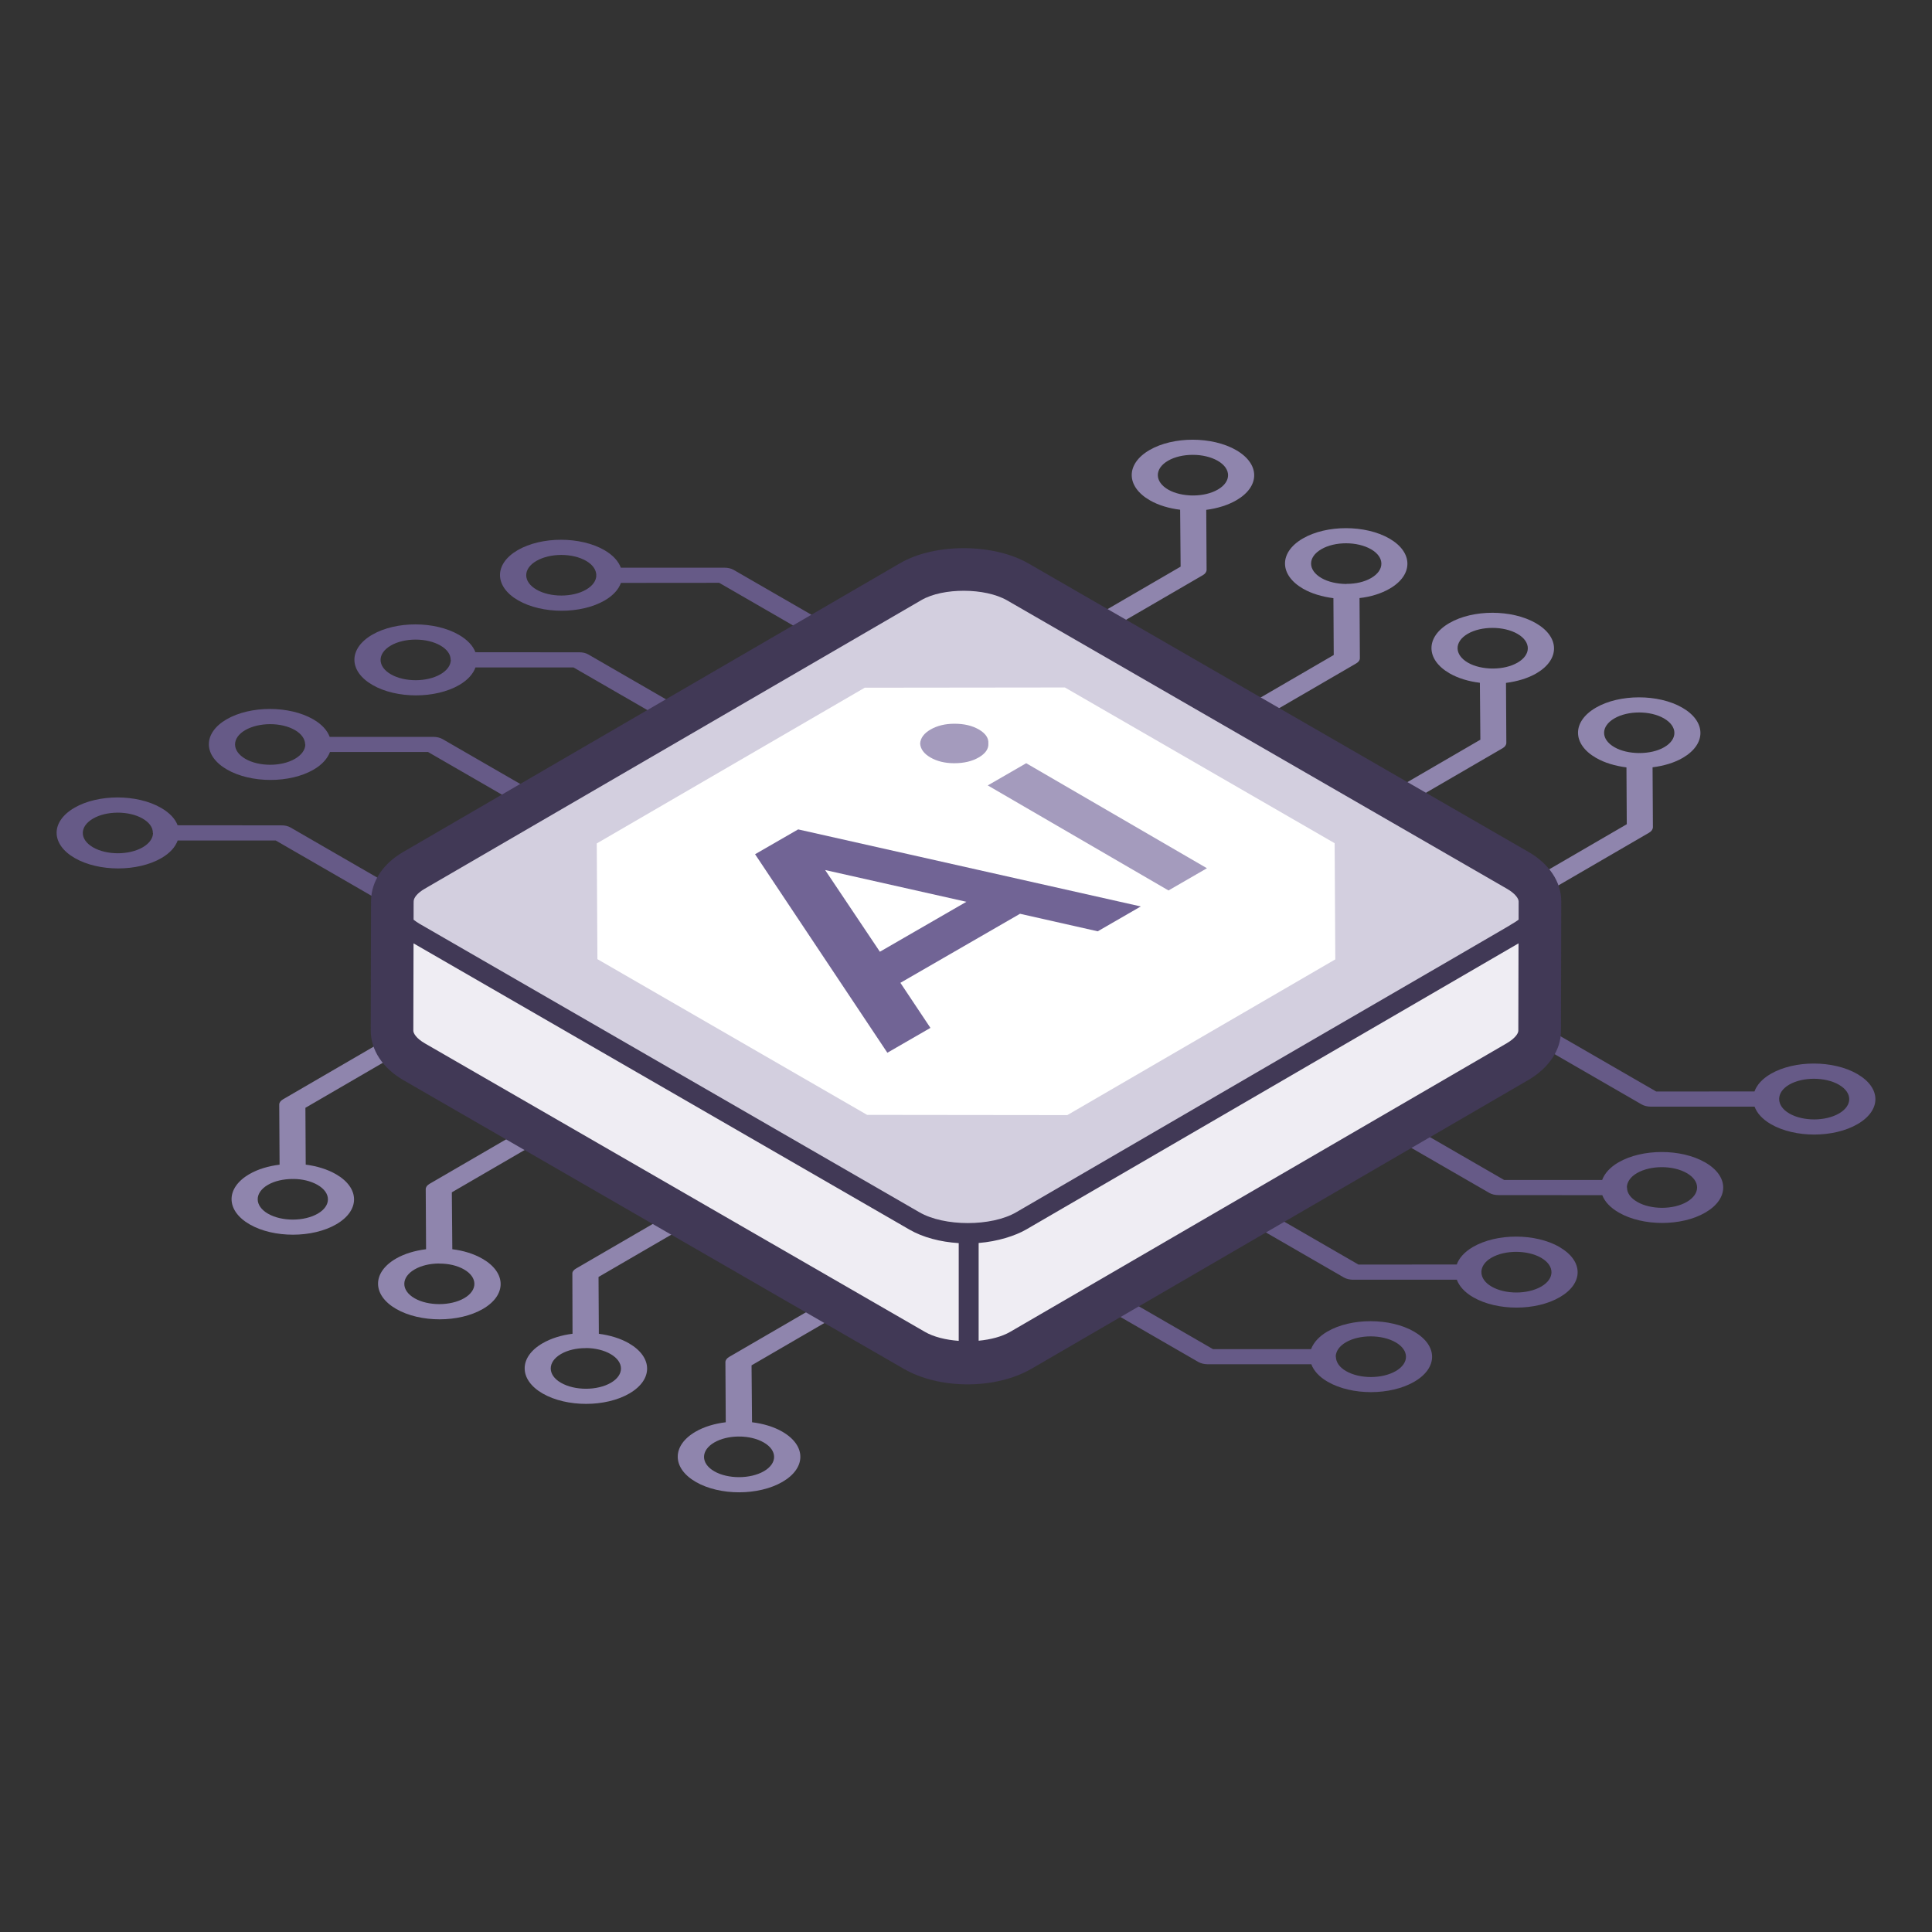 <svg height="288" width="288" xmlns="http://www.w3.org/2000/svg"><rect width="100%" height="100%" fill="#333333" stroke="none"/><svg enable-background="new 0 0 68 68" height="288" viewBox="0 0 68 68" width="288" xmlns="http://www.w3.org/2000/svg"><path d="m58.177 29.122c-.005.071-.052.139-.134.186l-3.739 2.173c-.181.105-.473.105-.655-0-.176-.102-.177-.271.004-.376l3.604-2.095-.011-2c-.392-.051-.767-.159-1.073-.336-.839-.485-.844-1.278-.004-1.766.834-.485 2.203-.485 3.043 0.0.845.488.85 1.281.016 1.766-.303.176-.677.285-1.063.332zm-.459-2.617c.31-.003.62-.068.859-.207.478-.278.476-.732-.012-1.013-.481-.278-1.266-.278-1.744-0-.484.281-.482.736-0 1.013.241.139.551.203.861.207l.018-.003zm-15.25-6.453c0.0.075-.046.142-.128.19l-3.739 2.173c-.181.105-.473.105-.655-0s-.177-.271.004-.376l3.604-2.095-.017-2.003c-.386-.047-.762-.156-1.067-.332-.845-.488-.85-1.281-.01-1.769.834-.485 2.203-.485 3.049.003.845.488.844 1.278.01 1.763-.303.176-.671.288-1.063.339zm-.454-2.613c.31-.003.614-.071.853-.21.478-.278.476-.732-.006-1.01-.481-.278-1.271-.281-1.75-.003-.484.281-.476.739.006 1.017.235.136.551.203.861.207l.017-.003zm5.849 5.728c0.0.075-.052.139-.134.186l-3.739 2.173c-.181.105-.467.108-.649.003-.182-.105-.183-.275-.002-.38l3.604-2.095-.011-2c-.392-.051-.767-.159-1.067-.332-.845-.488-.85-1.281-.01-1.769.834-.485 2.203-.485 3.049.003.839.485.844 1.278.01 1.762-.303.176-.671.288-1.063.332zm-.459-2.617c.316 0.0.62-.068.859-.207.478-.278.476-.732-.006-1.01-.487-.281-1.271-.281-1.75-.003-.484.281-.482.736.006 1.017.235.136.551.203.861.207l.017-.003zm5.614 5.593c0.0.075-.046.142-.128.19l-3.739 2.173c-.181.105-.473.105-.655-0-.182-.105-.177-.271.004-.376l3.604-2.095-.017-2.003c-.386-.047-.762-.156-1.067-.332-.845-.488-.85-1.281-.01-1.769.834-.485 2.203-.485 3.049.003.845.488.85 1.281.016 1.766-.303.176-.677.285-1.069.336zm-.454-2.613c.31-.003.614-.071.853-.21.478-.278.476-.732-.006-1.01-.481-.278-1.271-.281-1.75-.003-.484.281-.476.739.006 1.017.235.136.551.203.861.207l.017-.003zm-25.028 26.861c.845.488.844 1.278.004 1.766-.84.488-2.203.491-3.049.003-.845-.488-.85-1.281-.01-1.769.303-.176.677-.285 1.063-.332l-.012-2.115c-0-.068.046-.136.134-.186l3.739-2.173c.181-.105.473-.105.655-0.0.176.102.177.271-.004.376l-3.604 2.095.017 2.003c.387.047.762.156 1.067.332zm-2.397 1.393c.481.278 1.271.275 1.75-.003.478-.278.476-.732-.006-1.01-.241-.139-.545-.207-.855-.21l-.018.003-.018-.003c-.31.003-.614.071-.853.21-.478.278-.481.736-0 1.013m-8.158-7.48c.845.488.856 1.278.016 1.766-.84.488-2.209.488-3.054 0-.845-.488-.85-1.281-.01-1.769.303-.176.677-.285 1.063-.332l-.012-2.115c-0-.068.046-.136.133-.186l3.739-2.173c.181-.105.473-.105.655-0.0.176.102.177.271-.004.376l-3.604 2.095.017 2.003c.386.047.756.159 1.061.336zm-2.391 1.39c.481.278 1.271.275 1.75-.003.478-.278.476-.732-.006-1.01-.241-.139-.545-.207-.861-.207l-.012 0-.018-.003c-.31.003-.614.071-.853.21-.478.278-.482.735-0 1.013m7.546 1.586c.845.488.856 1.278.016 1.766-.84.488-2.209.488-3.054 0-.839-.485-.844-1.278-.004-1.766.303-.176.671-.288 1.057-.336l-.006-2.112c-.006-.071.046-.136.134-.186l3.739-2.173c.181-.105.468-.108.65-.003.182.105.183.275.002.38l-3.604 2.095.011 2c.392.051.762.163 1.061.336zm-2.391 1.39c.487.281 1.277.278 1.755 0.0.478-.278.476-.732-.012-1.013-.235-.136-.545-.207-.855-.21l-.018.003-.012-0c-.316-0-.626.071-.859.207-.478.278-.482.736-0 1.013m-7.918-7.341c.84.485.85 1.274.01 1.762-.84.488-2.209.488-3.049.003-.845-.488-.85-1.281-.01-1.769.303-.176.677-.285 1.063-.332l-.012-2.115c-0-.068.046-.136.134-.186l3.739-2.173c.181-.105.473-.105.65-.003.182.105.183.275.002.38l-3.604 2.095.011 2c.392.051.762.163 1.067.339zm-2.391 1.39c.481.278 1.271.275 1.75-.003.478-.278.476-.732-.006-1.01-.241-.139-.551-.21-.855-.21l-.018.003-.018-.003c-.31.003-.62.068-.859.207-.478.278-.481.736.006 1.017" fill="#8f85ad"/><path d="m13.987 31.298c.182.105.183.275.002.38-.181.105-.473.105-.655-0l-3.628-2.095-3.452 0c-.081.224-.267.441-.57.617-.84.488-2.209.488-3.054 0-.845-.488-.85-1.281-.01-1.769.834-.485 2.203-.485 3.049.003.305.176.5.39.583.613l3.646.003c.123-.003.24.024.328.075zm-10.711-1.474c.481.278 1.265.278 1.75-.003.233-.136.355-.315.36-.495l-.006-.01-0-.007c-.001-.183-.119-.359-.36-.498-.481-.278-1.265-.278-1.744-0-.484.281-.481.736-0 1.013m16.065-1.637c.182.105.183.275.008.376-.181.105-.473.105-.655-0l-3.628-2.095-3.452 0c-.087.227-.273.444-.576.62-.834.485-2.203.485-3.049-.003-.845-.488-.85-1.281-.016-1.766.84-.488 2.209-.488 3.054-0.0.305.176.494.393.577.617l3.651-0c.117 0.0.234.027.322.078zm-10.705-1.478c.481.278 1.266.278 1.744 0.0.239-.139.361-.319.366-.498l-.006-.01-0-.007c-.007-.18-.119-.359-.36-.498-.481-.278-1.265-.278-1.75.003-.478.278-.476.732.006 1.01m15.832-1.502c.182.105.183.275.002.38-.181.105-.473.105-.655 0l-3.628-2.095-3.452 0c-.081.224-.267.441-.57.617-.84.488-2.209.488-3.054 0-.845-.488-.85-1.281-.01-1.769.834-.485 2.203-.485 3.049.003.305.176.5.39.583.613l3.645.003c.123-.003.24.024.328.075zm-10.711-1.474c.481.278 1.266.278 1.75-.003.233-.136.355-.315.36-.495l-.006-.01-0-.007c-.001-.183-.119-.359-.36-.498-.481-.278-1.266-.278-1.744 0-.484.281-.481.736-0 1.013m15.832-1.502c.182.105.183.275.002.38-.175.102-.468.102-.65-.003l-3.628-2.095-3.458.003c-.081.224-.267.441-.57.617-.834.485-2.203.485-3.049-.003-.845-.488-.85-1.281-.016-1.766.84-.488 2.209-.488 3.054-0.0.305.176.494.393.577.617l3.651-0c.117 0.0.234.027.322.078zm-10.705-1.478c.481.278 1.266.278 1.744 0.0.239-.139.355-.315.36-.495l-.006-.01.006-.01c-.007-.18-.119-.359-.36-.498-.481-.278-1.266-.278-1.75.003-.478.278-.476.732.006 1.01m41.133 20.16c.845.488.844 1.278.004 1.766-.834.485-2.197.488-3.043-0-.305-.176-.5-.39-.583-.613l-3.646-.003c-.123.003-.246-.027-.328-.075l-3.763-2.173c-.182-.105-.183-.275-.002-.38.181-.105.473-.105.655-0l3.628 2.095 3.452 0c.081-.224.273-.444.57-.617.84-.488 2.209-.488 3.054-0zm-2.391 1.39c.481.278 1.266.278 1.744 0.0.484-.281.482-.736 0-1.013-.481-.278-1.271-.281-1.756 0-.233.136-.349.319-.354.498l.006.01 0.0.007c.001.183.119.359.36.498m7.745-4.501c.845.488.85 1.274.01 1.763-.84.488-2.203.491-3.049.003-.305-.176-.494-.393-.577-.617l-3.651-0c-.117 0-.24-.03-.322-.078l-3.763-2.173c-.182-.105-.183-.275-.002-.38.175-.102.468-.102.649.003l3.628 2.095 3.458-.003c.081-.224.267-.441.57-.617.84-.488 2.203-.485 3.049.003zm-2.391 1.39c.481.278 1.266.278 1.75-.003.478-.278.476-.732-.006-1.01-.481-.278-1.271-.281-1.75-.003-.239.139-.349.319-.354.498l.006.01-.006.01c.007.18.119.359.36.498m-13.21 7.677c.845.488.844 1.278.01 1.762-.84.488-2.203.491-3.049.003-.305-.176-.494-.393-.577-.617l-3.651 0c-.117 0-.24-.031-.322-.078l-3.763-2.173c-.182-.105-.183-.275-.008-.376.181-.105.473-.105.655-0l3.628 2.095 3.452 0c.087-.227.273-.444.576-.62.834-.485 2.203-.485 3.049.003zm-2.391 1.39c.481.278 1.266.278 1.75-.003.478-.278.476-.732-.006-1.01-.481-.278-1.271-.281-1.75-.003-.239.139-.355.322-.36.502l.006.01 0.0.007c.007.18.119.359.36.498m7.512-4.366c.845.488.85 1.274.01 1.762s-2.203.491-3.049.003c-.305-.176-.494-.393-.577-.617l-3.651-0c-.117 0-.24-.03-.322-.078l-3.763-2.173c-.182-.105-.183-.275-.002-.38.175-.102.468-.102.65.003l3.628 2.095 3.458-.003c.081-.224.267-.441.57-.617.84-.488 2.203-.485 3.049.003zm-2.391 1.39c.481.278 1.266.278 1.75-.003.478-.278.476-.732-.006-1.01-.481-.278-1.271-.281-1.75-.003-.239.139-.349.319-.354.498l.006.01-.006.01c.007.18.119.359.36.498" fill="#665a87"/><path d="m53.415 30.635c1.037.599 1.043 1.575.012 2.174l-17.484 10.161c-1.031.599-2.722.603-3.76.004l-17.592-10.157c-1.044-.603-1.049-1.586-.019-2.185l17.484-10.161c1.031-.599 2.722-.595 3.766.007z" fill="#8f85ad"/><path d="m54.201 31.726-.01 4.553c0 .391-.261.782-.772 1.083l-17.483 10.161c-1.033.602-2.728.602-3.761 0l-17.593-10.151c-.522-.301-.782-.702-.782-1.103l.01-4.533c0 .391.271.782.782 1.083l17.593 10.151c1.033.602 2.728.602 3.761 0l17.483-10.161c.512-.301.762-.692.772-1.083z" fill="#efedf3"/><path d="m53.415 30.635c1.037.599 1.043 1.575.012 2.174l-17.484 10.161c-1.031.599-2.722.603-3.76.004l-17.592-10.157c-1.044-.603-1.049-1.586-.019-2.185l17.484-10.161c1.031-.599 2.722-.595 3.766.007z" fill="#d3cfdf"/><path d="m34.096 43.421v4.554" fill="#eaf0f6"/><path d="m53.794 29.983-17.594-10.151c-1.238-.714-3.304-.719-4.523-.008l-17.482 10.16c-.712.413-1.12 1.029-1.135 1.702-.001.017-.001.034-.001.051l-.01 4.533c0 .689.422 1.329 1.157 1.752l17.591 10.149c1.266.738 3.248.739 4.516 0l17.487-10.163c.725-.427 1.141-1.058 1.141-1.728l.01-4.555c-0-.684-.422-1.319-1.157-1.743zm-.752 6.731-17.484 10.161c-.292.17-.69.274-1.113.314v-3.44c.666-.052 1.294-.254 1.676-.476l17.326-10.07-.007 3.076c0.0.1-.125.273-.399.435zm-38.494-.443.007-3.068c23.918 13.805 15.669 9.044 17.453 10.074.476.275 1.085.435 1.736.477v3.44c-.452-.034-.883-.137-1.196-.32l-17.594-10.151c-.3-.173-.407-.352-.407-.451zm38.903-4.547-.001.644c-.256.199-.345.206-17.682 10.299-.877.51-2.538.506-3.409-0-1.804-1.041 6.523 3.765-17.593-10.153-.078-.045-.144-.094-.209-.144l.001-.533c.002-.032.003-.065.001-.098-.006-.142.138-.312.388-.457l17.483-10.161c.759-.442 2.242-.437 3.019.011l17.594 10.151c.281.162.407.339.407.442z" fill="#413956"/><path d="m46.975 29.678.023 4.089-9.432 5.481-7.046-.008-9.493-5.481-.023-4.073 9.432-5.481 7.045-.008z" fill="#fff"/><path d="m34.447 26.66c.23-.133.353-.297.34-.492.015-.195-.106-.359-.334-.492-.229-.133-.512-.203-.862-.203-.324-0-.607.07-.838.203-.23.133-.353.297-.367.492.012.195.133.359.361.492.229.133.512.203.835.203.351 0.0.635-.07.865-.203z" fill="#a49bbd"/><path d="m42.48 30.559-6.361-3.696-1.353.781 6.361 3.697z" fill="#a49bbd"/><path d="m28.092 29.192 12.06 2.712-1.516.875-2.735-.617-4.21 2.43 1.057 1.586-1.516.875-4.656-6.987zm5.922 2.548-4.972-1.118 1.927 2.876z" fill="#716495"/></svg></svg>